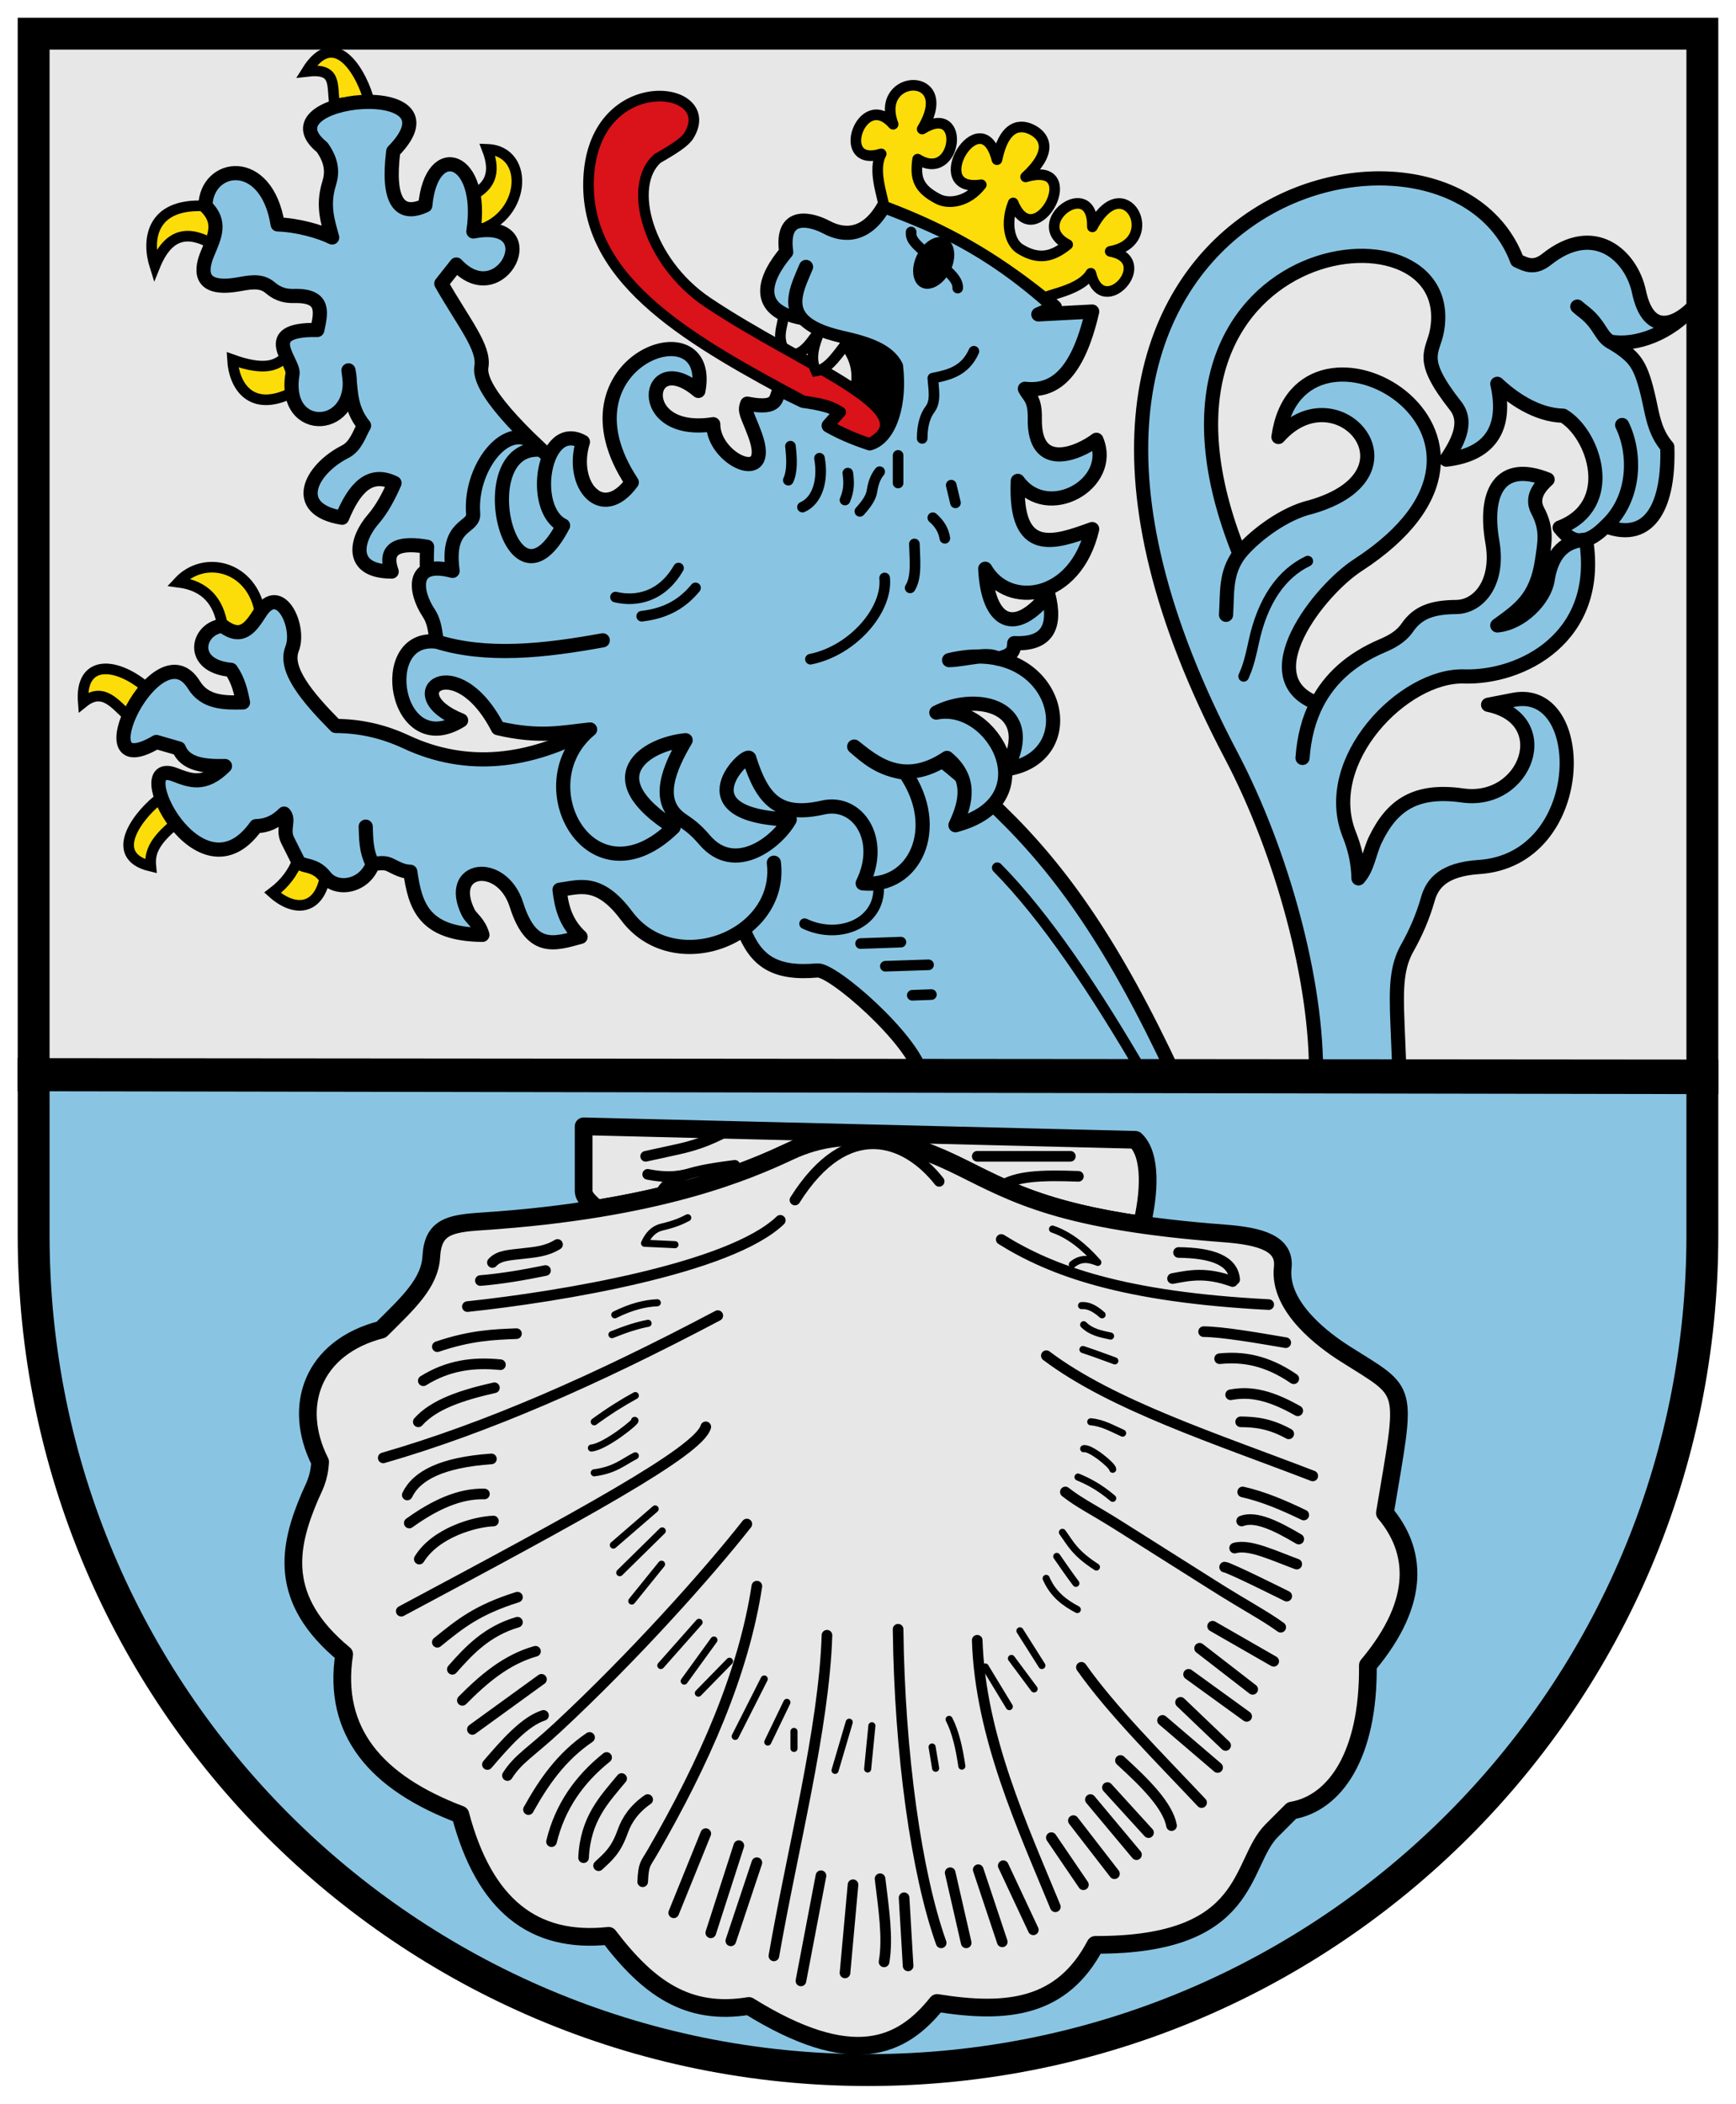 <?xml version="1.0" encoding="UTF-8" standalone="no"?>
<svg
    xmlns:dc="http://purl.org/dc/elements/1.1/"
    xmlns:cc="http://creativecommons.org/ns#"
    xmlns:rdf="http://www.w3.org/1999/02/22-rdf-syntax-ns#"
    xmlns:svg="http://www.w3.org/2000/svg"
    xmlns="http://www.w3.org/2000/svg"
    xmlns:sodipodi="http://sodipodi.sourceforge.net/DTD/sodipodi-0.dtd"
    xmlns:inkscape="http://www.inkscape.org/namespaces/inkscape"
    inkscape:version="1.0 (4035a4fb49, 2020-05-01)"
    sodipodi:docname="CoA Obermoschel.svg"
    id="svg2130"
    version="1.1"
    viewBox="0 0 490.2 593.85"
    height="593.85"
    width="490.2">
   <defs
       id="defs2124" />
   <sodipodi:namedview
       fit-margin-bottom="5"
       fit-margin-right="5"
       fit-margin-left="5"
       fit-margin-top="5"
       lock-margins="true"
       units="px"
       inkscape:snap-smooth-nodes="false"
       inkscape:snap-object-midpoints="false"
       inkscape:window-maximized="1"
       inkscape:window-y="-9"
       inkscape:window-x="-9"
       inkscape:window-height="1001"
       inkscape:window-width="1920"
       showgrid="false"
       inkscape:document-rotation="0"
       inkscape:current-layer="svg2130"
       inkscape:document-units="px"
       inkscape:cy="280.88984"
       inkscape:cx="308.19563"
       inkscape:zoom="1.25"
       inkscape:pageshadow="2"
       inkscape:pageopacity="1"
       borderopacity="1.0"
       bordercolor="#666666"
       pagecolor="#333333"
       id="base"
       showguides="true"
       inkscape:guide-bbox="true"
       inkscape:snap-intersection-paths="false"
       inkscape:object-paths="true"
       inkscape:snap-grids="false"
       inkscape:snap-global="false"
       inkscape:pagecheckerboard="false"
       inkscape:lockguides="false"
       inkscape:snap-to-guides="false"
       inkscape:object-nodes="true">
   </sodipodi:namedview>
   <g
       transform="translate(28.005,200.936)"
       inkscape:label="coa"
       id="g1371">
      <path
          inkscape:label="escutcheon_upper_bg"
          sodipodi:nodetypes="ccccc"
          id="path1173"
          d="m -18.505,102.614 v -294.05 H 452.695 v 294.85 z"
          style="fill:#e7e7e7;fill-opacity:1;stroke:none;stroke-width:9;stroke-miterlimit:4;stroke-dasharray:none" />
      <g
          id="g1311"
          inkscape:label="lion">
         <g
             inkscape:label="body"
             id="g1263">
            <g
                id="g1208"
                inkscape:label="claw-r">
               <path
                   inkscape:label="claw-r1"
                   sodipodi:nodetypes="cccc"
                   id="path1011"
                   d="m 105.666,-135.595 c 14.771,-3.061 16.397,-22.729 3.928,-23.192 2.735,7.065 0.261,10.523 -3.894,12.817 0.726,4.149 0.341,7.256 -0.034,10.374 z"
                   style="opacity:1;fill:#fcdd09;fill-opacity:1;stroke:#000000;stroke-width:3;stroke-linecap:butt;stroke-linejoin:miter;stroke-miterlimit:4;stroke-dasharray:none;stroke-opacity:1;paint-order:normal" />
               <path
                   inkscape:label="claw-r2"
                   sodipodi:nodetypes="cccc"
                   id="path1013"
                   d="m 76.28,-172.185 c -1.849,-7.545 -9.548,-21.763 -17.715,-8.589 8.702,-1.032 7.057,3.588 7.917,9.324 2.715,-0.709 6.118,-0.839 9.798,-0.735 z"
                   style="opacity:1;fill:#fcdd09;fill-opacity:1;stroke:#000000;stroke-width:3;stroke-linecap:butt;stroke-linejoin:miter;stroke-miterlimit:4;stroke-dasharray:none;stroke-opacity:1;paint-order:normal" />
               <path
                   inkscape:label="claw-r3"
                   sodipodi:nodetypes="cccc"
                   id="path1015"
                   d="m 29.995,-142.786 c -15.711,-0.912 -16.475,9.969 -14.272,16.95 3.857,-9.53 9.536,-9.948 16.023,-6.325 2.03,-3.584 1.404,-7.125 -1.751,-10.625 z"
                   style="opacity:1;fill:#fcdd09;fill-opacity:1;stroke:#000000;stroke-width:3;stroke-linecap:butt;stroke-linejoin:miter;stroke-miterlimit:4;stroke-dasharray:none;stroke-opacity:1;paint-order:normal" />
               <path
                   inkscape:label="claw-r4"
                   sodipodi:nodetypes="cccc"
                   id="path1017"
                   d="m 52.787,-100.465 c -2.387,2.723 -6.032,4.329 -15.144,1.074 0.413,7.219 5.065,15.099 16.814,9.299 0.137,-5.294 -0.102,-7.346 -1.67,-10.373 z"
                   style="opacity:1;fill:#fcdd09;fill-opacity:1;stroke:#000000;stroke-width:3;stroke-linecap:butt;stroke-linejoin:miter;stroke-miterlimit:4;stroke-dasharray:none;stroke-opacity:1;paint-order:normal" />
            </g>
            <g
                id="g1214"
                inkscape:label="claw-l">
               <path
                   inkscape:label="claw-l1"
                   sodipodi:nodetypes="cccc"
                   id="path1007"
                   d="m 45.421,-27.973 c -2.123,-13.136 -15.742,-16.553 -23.052,-8.627 7.861,1.007 11.359,5.651 12.445,12.304 5.636,3.943 8.258,0.469 10.607,-3.677 z"
                   style="opacity:1;fill:#fcdd09;fill-opacity:1;stroke:#000000;stroke-width:3;stroke-linecap:butt;stroke-linejoin:miter;stroke-miterlimit:4;stroke-dasharray:none;stroke-opacity:1;paint-order:normal" />
               <path
                   inkscape:label="claw-l2"
                   sodipodi:nodetypes="cccc"
                   id="path1005"
                   d="m 13.472,-6.735 c -8.744,-7.494 -18.93,-8.059 -17.973,4.076 5.614,-4.516 9.04,0.598 12.86,3.976 0.874,-2.62 3.093,-5.344 5.113,-8.052 z"
                   style="opacity:1;fill:#fcdd09;fill-opacity:1;stroke:#000000;stroke-width:3;stroke-linecap:butt;stroke-linejoin:miter;stroke-miterlimit:4;stroke-dasharray:none;stroke-opacity:1;paint-order:normal" />
               <path
                   inkscape:label="claw-l3"
                   sodipodi:nodetypes="cccc"
                   id="path1003"
                   d="m 17.528,24.173 c -5.779,4.106 -15.829,16.366 -2.937,19.413 -0.304,-3.189 0.279,-6.657 7.044,-12.079 -1.792,-2.175 -3.042,-4.696 -4.107,-7.335 z"
                   style="opacity:1;fill:#fcdd09;fill-opacity:1;stroke:#000000;stroke-width:3;stroke-linecap:butt;stroke-linejoin:miter;stroke-miterlimit:4;stroke-dasharray:none;stroke-opacity:1;paint-order:normal" />
               <path
                   inkscape:label="claw-l4"
                   sodipodi:nodetypes="cccc"
                   id="path1001"
                   d="m 56.027,41.889 c -1.281,3.423 -3.529,6.523 -7.071,9.192 6.024,5.418 13.024,5.165 14.849,-4.525 -1.485,-2.048 -7.778,-4.667 -7.778,-4.667 z"
                   style="opacity:1;fill:#fcdd09;fill-opacity:1;stroke:#000000;stroke-width:3;stroke-linecap:butt;stroke-linejoin:miter;stroke-miterlimit:4;stroke-dasharray:none;stroke-opacity:1;paint-order:normal" />
            </g>
            <path
                style="opacity:1;fill:#89c5e3;fill-opacity:1;stroke:#000000;stroke-width:4;stroke-linecap:round;stroke-linejoin:round;stroke-miterlimit:4;stroke-dasharray:none;stroke-opacity:1;paint-order:normal"
                d="M 303.657,102.537 C 269.354,29.106 244.92,19.245 187.407,-23.928 154.265,-48.806 105.833,-85.16 107.929,-97.411 c 0.925,-5.406 -4.964,-12.327 -11.314,-23.476 l 4.243,-5.374 c 12.759,13.688 25.72,-13.328 4.808,-9.334 3.192,-21.11 -11.869,-26.071 -13.576,-7.354 -7.272,3.407 -10.815,-1.176 -9.051,-15.274 20.829,-21.262 -37.853,-15.444 -20.082,-1.131 2.775,3.923 2.945,7.108 1.98,10.182 -1.984,6.319 -0.325,10.895 0.849,15.274 -3.502,-1.744 -9.809,-3.505 -15.391,-3.689 -3.152,-19.727 -20.169,-17.095 -20.4,-5.2 4.685,4.467 2.626,8.585 0.6,13.4 -1.712,4.068 -3.037,10.595 8.2,8.8 3.194,-0.51 6.696,-1.497 9.4,0.8 2.61,2.217 4.822,2.446 7,2.4 8.922,-0.188 7.298,5.124 6.4,9.6 -17,-0.318 -6.407,8.907 -7,12.4 -3.039,17.912 19.307,16.392 15.8,-1 0.798,5.2 0.148,10.4 4.4,15.6 -1.434,2.467 -2.284,5.811 -5.4,7.4 -9.855,5.027 -15.349,16.227 -0.8,18.6 3.372,-8.173 7.715,-13.297 14.8,-9.8 -1.685,3.872 -3.651,7.504 -6,10.2 -4.897,5.619 -7.089,14.75 5.2,14.8 -2.73,-7.575 3.488,-8.14 10,-7 -0.386,12.572 -1.418,24.955 46.023,51.564 C 121.502,14.316 103.879,16.515 86.716,8.514 80.138,5.448 73.713,4.042 66.776,3.988 58.642,-4.245 52.175,-12.007 54.472,-17.791 c 2.468,-6.217 -3.462,-18.927 -9.051,-10.182 -2.74,4.287 -5.225,7.759 -10.607,3.677 -7.194,0.758 -9.591,11.376 2.404,12.445 2.105,3.064 2.764,6.128 3.394,9.192 C 35.454,-2.559 29.882,-2.507 26.753,-7.608 16.59,-24.18 -5.736,21.435 16.147,8.514 l 6.364,1.838 c 1.679,4.308 6.839,5.135 13.011,4.95 -5.879,5.903 -9.969,4.038 -14.284,2.404 -13.828,-5.237 7.078,37.023 23.052,14.566 3.013,-0.059 5.661,-1.214 7.92,-3.536 1.634,1.753 -0.537,4.442 0.99,7.495 l 2.828,5.657 c 1.12,2.24 4.571,0.571 7.778,4.667 3.23,4.124 11.053,2.862 13.435,-3.536 -1.949,-3.793 -1.845,-7.176 -1.98,-10.607 0.135,3.431 0.031,6.813 1.98,10.607 1.603,-0.249 3.296,-0.586 4.808,0.141 1.896,0.912 3.647,1.977 5.798,1.98 1.395,9.712 3.807,17.637 20.365,17.819 -1.029,-3.529 -3.161,-4.625 -3.96,-6.223 -6.551,-13.098 9.455,-15.292 13.576,-2.263 4.237,13.393 10.826,11.034 18.102,9.051 -4.284,-3.97 -5.382,-8.578 -5.94,-13.294 5.476,-0.701 11.069,-3.221 18.95,7.354 13.399,17.978 44.114,6.097 41.578,-14.991 0.955,7.943 -2.808,14.58 -8.586,18.807 3.501,9.049 8.941,12.687 20.861,11.61 4.32,-0.39 26.941,19.286 29.4,29.463 z"
                id="path1009"
                sodipodi:nodetypes="ccsscccccscccsssscsccsccscccscsscccscccsccssscsccsccssccscccc"
                inkscape:label="body-frame" />
            <g
                id="g1193"
                inkscape:label="chest">
               <path
                   inkscape:label="chest-path1"
                   sodipodi:nodetypes="cc"
                   id="path1071"
                   d="m 220.009,48.297 c 1.358,11.004 -10.746,16.311 -20.814,11.517"
                   style="opacity:1;fill:none;fill-opacity:1;stroke:#000000;stroke-width:3;stroke-linecap:round;stroke-linejoin:round;stroke-miterlimit:4;stroke-dasharray:none;stroke-opacity:1;paint-order:normal" />
               <path
                   inkscape:label="chest-path2"
                   id="path1073"
                   d="m 214.995,65.414 11.4,-0.4"
                   style="opacity:1;fill:none;fill-opacity:1;stroke:#000000;stroke-width:3;stroke-linecap:round;stroke-linejoin:round;stroke-miterlimit:4;stroke-dasharray:none;stroke-opacity:1;paint-order:normal" />
               <path
                   inkscape:label="chest-path3"
                   id="path1075"
                   d="m 221.995,71.814 12.2,-0.4"
                   style="opacity:1;fill:none;fill-opacity:1;stroke:#000000;stroke-width:3;stroke-linecap:round;stroke-linejoin:round;stroke-miterlimit:4;stroke-dasharray:none;stroke-opacity:1;paint-order:normal"
                   sodipodi:insensitive="true" />
               <path
                   inkscape:label="chest-path4"
                   id="path1077"
                   d="m 229.595,80.014 5.4,-0.2"
                   style="opacity:1;fill:none;fill-opacity:1;stroke:#000000;stroke-width:3;stroke-linecap:round;stroke-linejoin:round;stroke-miterlimit:4;stroke-dasharray:none;stroke-opacity:1;paint-order:normal" />
            </g>
            <path
                style="opacity:1;fill:none;fill-opacity:1;stroke:#000000;stroke-width:3;stroke-linecap:round;stroke-linejoin:round;stroke-miterlimit:4;stroke-dasharray:none;stroke-opacity:1;paint-order:normal"
                d="m 253.595,44.014 c 13.638,13.801 27.631,34.693 41.801,59.133"
                id="path1069"
                sodipodi:nodetypes="cc"
                inkscape:label="back" />
         </g>
         <g
             sodipodi:insensitive="true"
             inkscape:label="head"
             id="g1200">
            <g
                inkscape:label="mane"
                id="g1229">
               <path
                   style="opacity:1;fill:#89c5e3;fill-opacity:1;stroke:#000000;stroke-width:4;stroke-linecap:round;stroke-linejoin:round;stroke-miterlimit:4;stroke-dasharray:none;stroke-opacity:1;paint-order:normal"
                   d="m 221.595,-142.786 c -4.724,8.424 -10.937,8.817 -16.2,6 -3.875,-2.074 -13.051,-4.898 -11.4,7 -6.089,7.158 -9.707,16.481 4.634,19.167 -4.09,-4.266 -1.227,-9.772 0.966,-14.967 -2.192,5.195 -5.056,10.7 -0.966,14.967 1.922,2.005 5.38,3.736 11.166,5.033 7.472,1.675 12.961,3.616 15.2,8 1.261,10.303 -1.593,20.133 -7.4,21.8 -5.08,-1.667 -8.645,-3.333 -11.6,-5 l 3.4,-3.8 c -1.963,-1.695 -5.99,-2.564 -10.6,-3.2 l -6.6,-3.2 c -1.427,2.153 0.165,5.816 -9.2,4 -0.941,2.264 0.106,3.1 2.2,8.8 5.451,14.84 -11.832,7.066 -11.8,-3 -22.792,3.603 -19.104,-22.083 -4.2,-9.4 4.698,-24.602 -41.344,-8.278 -18.8,25.8 -8.422,11.585 -17.564,0.607 -13.8,-11.4 -11.224,-6.298 -15.141,19.008 -5.6,23.6 -14.812,28.52 -26.855,-22.813 -6.4,-21.4 -7.991,-10.427 -20.102,4.373 -19,18 0.358,4.432 -7.695,2.505 -5.8,16.2 -12.217,-3.224 -10.484,6.239 -6.8,11.8 1.889,2.852 1.764,5.426 2.4,8.2 13.998,4.353 30.162,2.641 46.8,-0.4 -16.638,3.041 -32.802,4.753 -46.8,0.4 -17.68,-2.35 -11.903,33.879 6.8,22.2 -18.69,-7.427 -1.453,-20.843 10.4,2.2 11.881,2.794 18.435,1.149 26.023,0.364 -18.781,15.476 0.42,50.274 23.577,27.636 -22.258,-14.113 -7.978,-23.451 3.4,-24.6 -4.416,7.467 -8.812,17.132 -1.2,22.4 2.22,1.536 3.85,2.587 6.6,5.8 8.59,10.035 20.569,0.426 24,-5.8 -31.783,-1.164 -11.379,-19.883 -11.4,-17.2 3.73,11.746 8.342,16.628 20.8,13.8 9.817,-2.228 17.316,9.002 11.2,21.4 14.636,1.532 22.759,-15.589 12,-31.2 -7.277,-1.051 -10.748,-4.277 -14.4,-7.4 5.459,4.303 13.696,11.56 26.2,3.2 6.839,5.698 5.605,12.245 2.4,19 26.235,-6.908 10.598,-35.067 -5.4,-31.8 11.689,-5.963 29.096,-1.562 19.8,16 23.297,-3.536 14.325,-38.197 -16.2,-30.8 4.819,-0.152 10.942,-2.209 13.8,-0.4 3.776,-0.896 4.543,-1.91 4.6,-4.4 9.376,0.453 11.95,-4.659 9.6,-13.8 -9.439,11.993 -17.049,8.165 -17.8,-7.2 6.478,11.332 25.456,8.997 30.2,-11.2 -10.474,3.804 -21.938,7.985 -21,-13.6 8.362,11.597 27.468,0.861 22.2,-11.6 -5.139,3.883 -17.673,9.134 -17.4,-6 0.102,-5.674 -1.639,-6.131 -2.8,-8.4 7.923,0.908 14.794,-3.593 19,-21.8 l -15.2,0.8 4.662,-2.054 c -19.876,-17.878 -34.79,-23.311 -48.262,-28.546 z"
                   id="path1067"
                   sodipodi:nodetypes="cccscccccccccccccccscsssccccccccsccccccccscccccccsccccsccc"
                   inkscape:label="mane-frame" />
               <path
                   inkscape:label="mane-path1"
                   sodipodi:nodetypes="cc"
                   id="path1087"
                   d="m 163.595,-40.586 c -4.726,8.167 -11.949,9.595 -17.8,8.2"
                   style="opacity:1;fill:none;fill-opacity:1;stroke:#000000;stroke-width:3;stroke-linecap:round;stroke-linejoin:round;stroke-miterlimit:4;stroke-dasharray:none;stroke-opacity:1;paint-order:normal" />
               <path
                   inkscape:label="mane-path2"
                   sodipodi:nodetypes="cc"
                   id="path1089"
                   d="m 168.395,-34.986 c -4.451,5.435 -9.688,7.339 -15.2,8"
                   style="opacity:1;fill:none;fill-opacity:1;stroke:#000000;stroke-width:3;stroke-linecap:round;stroke-linejoin:round;stroke-miterlimit:4;stroke-dasharray:none;stroke-opacity:1;paint-order:normal" />
               <path
                   inkscape:label="mane-path3"
                   sodipodi:nodetypes="cc"
                   id="path1085"
                   d="m 221.795,-37.786 c 0.908,8.999 -8.965,20.529 -20.95,22.932"
                   style="opacity:1;fill:none;fill-opacity:1;stroke:#000000;stroke-width:3;stroke-linecap:round;stroke-linejoin:round;stroke-miterlimit:4;stroke-dasharray:none;stroke-opacity:1;paint-order:normal" />
               <path
                   inkscape:label="mane-path4"
                   sodipodi:nodetypes="cc"
                   id="path1083"
                   d="m 230.195,-47.386 c 0.124,4.527 0.704,9.395 -1.2,12.4"
                   style="opacity:1;fill:none;fill-opacity:1;stroke:#000000;stroke-width:3;stroke-linecap:round;stroke-linejoin:round;stroke-miterlimit:4;stroke-dasharray:none;stroke-opacity:1;paint-order:normal" />
               <path
                   inkscape:label="mane-path5"
                   sodipodi:nodetypes="cc"
                   id="path1081"
                   d="m 235.395,-54.786 c 1.938,1.665 3.062,3.602 3.4,5.8"
                   style="opacity:1;fill:none;fill-opacity:1;stroke:#000000;stroke-width:3;stroke-linecap:round;stroke-linejoin:round;stroke-miterlimit:4;stroke-dasharray:none;stroke-opacity:1;paint-order:normal" />
               <path
                   style="opacity:1;fill:none;fill-opacity:1;stroke:#000000;stroke-width:3;stroke-linecap:round;stroke-linejoin:round;stroke-miterlimit:4;stroke-dasharray:none;stroke-opacity:1;paint-order:normal"
                   d="m 240.595,-63.986 1.2,5"
                   id="path1079"
                   inkscape:label="mane-path6" />
            </g>
            <g
                inkscape:label="chin"
                id="g1187">
               <path
                   style="opacity:1;fill:none;fill-opacity:1;stroke:#000000;stroke-width:3;stroke-linecap:round;stroke-linejoin:round;stroke-miterlimit:4;stroke-dasharray:none;stroke-opacity:1;paint-order:normal"
                   d="m 195.195,-74.986 c 0.41,3.607 0.572,7.048 -0.6,9.6"
                   id="path1096"
                   sodipodi:nodetypes="cc"
                   inkscape:label="chin-path1" />
               <path
                   style="opacity:1;fill:none;fill-opacity:1;stroke:#000000;stroke-width:3;stroke-linecap:round;stroke-linejoin:round;stroke-miterlimit:4;stroke-dasharray:none;stroke-opacity:1;paint-order:normal"
                   d="m 203.395,-71.586 c 1.123,6.234 -0.591,11.966 -4.8,13.8"
                   id="path1098"
                   sodipodi:nodetypes="cc"
                   inkscape:label="chin-path2" />
               <path
                   style="opacity:1;fill:none;fill-opacity:1;stroke:#000000;stroke-width:3;stroke-linecap:round;stroke-linejoin:round;stroke-miterlimit:4;stroke-dasharray:none;stroke-opacity:1;paint-order:normal"
                   d="m 211.395,-67.386 c 0.325,2.336 0.454,4.738 -0.8,7.6"
                   id="path1100"
                   sodipodi:nodetypes="cc"
                   inkscape:label="chin-path3" />
               <path
                   style="opacity:1;fill:none;fill-opacity:1;stroke:#000000;stroke-width:3;stroke-linecap:round;stroke-linejoin:round;stroke-miterlimit:4;stroke-dasharray:none;stroke-opacity:1;paint-order:normal"
                   d="m 220.395,-67.786 c -1.307,1.58 -1.868,3.5 -2.2,5.6 -0.257,1.621 -1.454,3.462 -3.4,5.6"
                   id="path1102"
                   sodipodi:nodetypes="csc"
                   inkscape:label="chin-path4" />
               <path
                   style="opacity:1;fill:none;fill-opacity:1;stroke:#000000;stroke-width:3;stroke-linecap:round;stroke-linejoin:round;stroke-miterlimit:4;stroke-dasharray:none;stroke-opacity:1;paint-order:normal"
                   d="m 225.595,-72.386 v 7.8"
                   id="path1104"
                   inkscape:label="chin-path5" />
            </g>
            <path
                inkscape:label="cheek"
                sodipodi:nodetypes="ccsc"
                id="path1106"
                d="m 246.995,-101.786 c -2.499,5.611 -7.012,6.689 -11.6,7.6 0.211,3.092 0.964,6.495 -0.8,8.8 -1.247,1.63 -2.189,4.263 -2.2,8.2"
                style="opacity:1;fill:none;fill-opacity:1;stroke:#000000;stroke-width:3;stroke-linecap:round;stroke-linejoin:round;stroke-miterlimit:4;stroke-dasharray:none;stroke-opacity:1;paint-order:normal" />
            <g
                inkscape:label="mouth"
                id="g1220">
               <path
                   style="opacity:1;fill:#000000;fill-opacity:1;stroke:none;stroke-width:3;stroke-linecap:round;stroke-linejoin:round;stroke-miterlimit:4;stroke-dasharray:none;stroke-opacity:1;paint-order:normal"
                   d="m 205.995,-80.786 c 3.712,2.138 7.626,3.663 11.6,5 6.554,-1.943 8.515,-12.985 7.4,-21.8 -2.428,-7.783 -26.264,-8.945 -26.366,-13.033 12.864,6.249 19.573,15.568 7.366,29.833 z"
                   id="path1171"
                   sodipodi:nodetypes="ccccc"
                   inkscape:label="cheek_inner" />
               <path
                   style="opacity:1;fill:#e7e7e7;fill-opacity:1;stroke:#000000;stroke-width:3;stroke-linecap:butt;stroke-linejoin:miter;stroke-miterlimit:4;stroke-dasharray:none;stroke-opacity:1;paint-order:normal"
                   d="m 193.281,-112.273 c -0.151,3.666 -2.562,6.701 1.056,11.75 5.107,-0.079 6.812,-4.472 9.118,-7.009 -1.495,-0.579 -3.064,-1.451 -4.827,-3.088 -1.815,-0.372 -3.62,-0.8 -5.348,-1.653 z"
                   id="path1116"
                   sodipodi:nodetypes="ccccc"
                   inkscape:label="tooth_r" />
               <path
                   style="opacity:1;fill:#da121a;fill-opacity:1;stroke:#000000;stroke-width:3;stroke-linecap:round;stroke-linejoin:round;stroke-miterlimit:4;stroke-dasharray:none;stroke-opacity:1;paint-order:normal"
                   d="m 198.795,-87.786 c 3.546,0.603 7.103,0.845 10.6,3.2 l -3.4,3.8 c 3.749,1.982 7.56,3.795 11.6,5 17.027,-9.185 -19.298,-21.968 -45.885,-39.868 -16.826,-11.329 -22.753,-32.932 -14.037,-40.57 4.491,-2.548 7.715,-4.626 8.804,-6.382 9.128,-14.714 -27.809,-19.176 -28.302,13.291 -0.429,28.25 29.437,44.862 60.619,61.529 z"
                   id="path1118"
                   sodipodi:nodetypes="ccccscssc"
                   inkscape:label="tongue" />
               <path
                   style="opacity:1;fill:#e7e7e7;fill-opacity:1;stroke:#000000;stroke-width:3;stroke-linecap:butt;stroke-linejoin:miter;stroke-miterlimit:4;stroke-dasharray:none;stroke-opacity:1;paint-order:normal"
                   d="m 203.456,-107.531 c -1.48,3.782 -2.899,7.563 -1.061,11.345 3.695,-0.493 6.441,-5.258 9.431,-8.925 -2.908,-0.621 -5.758,-1.334 -8.369,-2.42 z"
                   id="path1114"
                   sodipodi:nodetypes="cccc"
                   inkscape:label="tooth_l" />
            </g>
            <g
                inkscape:label="eye"
                id="g1180">
               <path
                   style="opacity:1;fill:none;fill-opacity:1;stroke:#000000;stroke-width:3;stroke-linecap:round;stroke-linejoin:round;stroke-miterlimit:4;stroke-dasharray:none;stroke-opacity:1;paint-order:normal"
                   d="m 229.269,-135.453 c -0.101,1.986 0.634,3.113 6.081,7.495 3.934,3.165 7.276,5.78 7.071,8.344"
                   id="path1120"
                   sodipodi:nodetypes="csc"
                   inkscape:label="eye_path" />
               <ellipse
                   style="opacity:1;fill:#000000;fill-opacity:1;stroke:none;stroke-width:3.001;stroke-linecap:round;stroke-linejoin:round;stroke-miterlimit:4;stroke-dasharray:none;stroke-opacity:1;paint-order:normal"
                   id="path1122"
                   transform="matrix(0.915,0.403,-0.428,0.904,0,0)"
                   ry="7.744"
                   rx="5.209"
                   cy="-210.994"
                   cx="158.842"
                   inkscape:label="eye_ellipse" />
            </g>
         </g>
         <path
             inkscape:label="crown"
             style="opacity:1;fill:#fcdd09;fill-opacity:1;stroke:#000000;stroke-width:3;stroke-linecap:round;stroke-linejoin:round;stroke-miterlimit:4;stroke-dasharray:none;stroke-opacity:1;paint-order:normal"
             d="m 253.508,-155.865 c -4.485,-17.528 -20.784,9.518 -4.432,7.091 -3.845,4.973 -9.229,5.555 -12.2,4.003 -5.482,-2.865 -6.56,-5.729 -5.764,-11.238 11.165,6.992 13.866,-16.349 1.282,-8.504 10.074,-16.577 -13.685,-15.9 -8.203,-1.351 -8.888,-10.196 -16.727,12.501 -3.373,8.367 -2.442,4.424 0.337,11.671 0.776,14.71 17.813,6.693 30.863,14.268 45.373,25.831 2.837,-1.174 10.488,-2.483 13.046,-6.841 3.262,13.593 18.781,-3.741 5.476,-6.18 15.309,-2.712 4.076,-24.037 -5.036,-6.913 0.323,-14.826 -18.686,-1.032 -6.974,5 -4.33,3.497 -8.207,4.457 -13.469,1.205 -2.851,-1.762 -4.235,-7.114 -1.921,-12.959 6.26,15.301 20.875,-12.441 3.513,-7.351 7.549,-6.894 5.644,-11.141 2.172,-13.118 -3.473,-1.977 -8.192,-1.764 -10.267,8.246 z"
             id="path932-82"
             sodipodi:nodetypes="ccsccccccccccsccsc" />
         <g
             style="mix-blend-mode:normal"
             inkscape:label="tail"
             id="g978">
            <path
                style="opacity:1;fill:#89c5e3;fill-opacity:1;stroke:#000000;stroke-width:4;stroke-linecap:round;stroke-linejoin:round;stroke-miterlimit:4;stroke-dasharray:none;stroke-opacity:1;paint-order:normal"
                d="m 318.195,-27.386 c 0.408,-6.305 -0.276,-11.74 3.8,-17.2 3.392,-4.279 11.1,-10.483 18.6,-12.8 35.133,-8.92 9.221,-39.266 -7.6,-20.2 5.857,-41.882 79.269,-0.708 22.4,36.2 -10.92,7.087 -30.43,31.895 -11.526,38.968 -2.353,4.519 -3.662,9.743 -4.074,15.432 0.412,-5.688 1.721,-10.913 4.13,-15.54 3.523,-6.768 9.4,-12.26 18.27,-16.06 2.598,-1.113 5.304,-2.466 7.2,-5.2 2.907,-4.192 6.805,-5.741 13.8,-5.8 6.27,-0.053 12.231,-6.826 10.2,-18.4 -2.42,-13.793 2.047,-23.032 15.6,-17.6 -2.25,2.033 -4.774,5.082 -2.8,8.8 2.797,5.266 1.998,8.882 1.2,14.2 -1.589,10.587 -6.505,13.78 -12.6,18.2 6.85,-0.619 13.347,-7.375 14.2,-12.8 1.52,-9.667 6.88,-11.153 10.853,-11.416 4.476,27.719 -18.301,39.126 -34.453,38.616 -17.03,-0.538 -40.724,23.728 -32.4,44.6 1.419,3.557 2.535,7.666 2.6,12.4 2.662,-2.959 2.988,-7.272 4.8,-11 4.643,-9.55 11.191,-14.301 24.6,-12.4 17.973,2.548 26.704,-21.568 7.2,-25.6 l 7.2,-1.4 c 21.457,-4.172 21.324,45.147 -9.8,47.2 -9.779,0.645 -13.117,4.462 -14.4,9 -1.441,5.094 -3.468,9.669 -5.8,13.8 -3.056,5.413 -3.206,11.208 -2.8,21.2 l 0.6,14.777 -23.6,0.637 c 0.466,-26.971 -9.661,-63.783 -24,-91.015 -82.498,-156.673 60.826,-193.25 80.8,-139.6 2.476,1.161 4.799,2.467 8.4,-0.4 13.352,-10.631 23.84,-1.024 26,9.2 2.8,13.252 11.139,8.828 15.6,4 -6.873,7.881 -16.372,11.391 -23.749,10.092 -0.868,-0.56 -1.634,-1.259 -2.651,-2.892 -2.815,-4.523 -4.4,-5.023 -6.6,-7 2.2,1.977 3.785,2.477 6.6,7 1.017,1.633 1.783,2.333 2.651,2.892 0.844,0.484 2.74,1.581 4.149,2.708 3.379,2.703 5.024,4.895 7.2,15.4 0.84,4.053 1.745,8.097 4.8,11.6 0.516,15.667 -4.41,27.25 -17.4,22.4 8.484,-7.741 8.595,-20.509 4.65,-28.577 3.944,8.068 3.833,20.836 -4.65,28.577 -4.333,4.382 -8.667,6.099 -13,0.4 16.554,-6.315 9.731,-26.438 1,-31.6 -7.642,-0.158 -14.597,-5.203 -18.6,-9 3.081,13.562 -3.088,20.098 -14.4,21.4 2.82,-4.304 6.456,-10.312 2.6,-15.2 -10.743,-13.617 -6.291,-14.998 -5.2,-21.4 6.624,-38.872 -92.06,-26.755 -55.8,63.2"
                id="path36"
                sodipodi:nodetypes="ccccsccssssscsscscsscsscsssssccscssccscscssccccccccssc"
                inkscape:label="tail_frame" />
            <path
                style="opacity:1;fill:none;stroke:#000000;stroke-width:3;stroke-linecap:round;stroke-linejoin:round;stroke-miterlimit:4;stroke-dasharray:none;stroke-opacity:1"
                d="m 323.172,-10.012 c 0.943,-2.177 1.606,-3.871 2.828,-9.617 2.529,-11.889 7.942,-19.381 15.274,-22.91"
                id="path864"
                sodipodi:nodetypes="csc"
                inkscape:label="tail_path" />
         </g>
      </g>
      <g
          style="stroke:#000000"
          inkscape:label="escutcheon"
          id="g867">
         <path
             style="fill:#89c5e3;fill-opacity:1;stroke:#000000;stroke-width:9;stroke-miterlimit:4;stroke-dasharray:none"
             d="m 452.695,147.814 c 0,130.119 -105.482,235.6 -235.6,235.6 -130.118,0 -235.6,-105.482 -235.6,-235.6 l -1e-6,-45.55 471.2,0.4 z"
             id="path857"
             sodipodi:nodetypes="sssccs"
             inkscape:label="escutcheon_under" />
         <path
             style="fill:none;stroke:#000000;stroke-width:9;stroke-miterlimit:4;stroke-dasharray:none"
             d="m -18.505,102.614 v -294.05 H 452.695 v 294.85 z"
             id="path863"
             sodipodi:nodetypes="ccccc"
             inkscape:label="escutcheon_upper" />
      </g>
      <g
          style="display:inline"
          inkscape:label="clam"
          id="g1102">
         <g
             id="g881"
             inkscape:label="shell"
             style="opacity:1;stroke:#000000">
            <path
                inkscape:label="hinge"
                sodipodi:nodetypes="ccscsscc"
                id="path871"
                d="m 292.595,120.814 -155.8,-3.8 v 18.2 c 0,1.898 1.938,3.334 3.681,5.036 29.235,-4.726 45.843,-12.106 54.569,-16.195 17.369,-8.138 34.318,-2.454 48.366,4.525 12.25,6.086 23.232,12.25 51.001,16.198 2.057,-8.466 2.922,-19.593 -1.817,-23.965 z"
                style="opacity:1;fill:#e7e7e7;fill-opacity:1;stroke:#000000;stroke-width:5;stroke-linecap:round;stroke-linejoin:round;stroke-miterlimit:4;stroke-dasharray:none" />
            <path
                inkscape:label="mantle"
                sodipodi:nodetypes="sccsccccccscccsssssss"
                id="path869"
                d="m 93.787,153.754 c -0.416,7.544 -6.579,13.132 -14.142,20.647 -19.39,4.994 -25.244,21.551 -17.253,37.335 -0.277,4.871 -1.8,7.219 -2.828,9.617 -6.17,14.382 -9.208,29.128 9.617,44.689 -3.35,21.808 8.975,36.24 32.81,45.255 6.754,25.529 20.644,36.486 41.861,34.224 11.225,14.742 22.311,22.637 39.598,19.799 29.112,18.063 43.105,11.768 53.174,-0.849 19.898,3.224 35.338,1.386 44.689,-16.405 44.448,0.161 40.529,-22.993 49.78,-32.244 l 5.657,-5.657 c 12.107,-2.046 21.758,-15.501 21.496,-41.012 15.411,-18.383 13.495,-32.651 4.808,-42.992 6.131,-36.817 7.075,-33.303 -11.314,-44.972 -5.611,-3.56 -18.794,-13.061 -17.536,-24.324 0.749,-6.708 -6.002,-8.833 -16.405,-9.617 -45.977,-3.465 -59.209,-11.126 -74.388,-18.668 -14.048,-6.979 -30.997,-12.664 -48.366,-4.525 -11.514,5.395 -36.753,16.522 -87.116,19.799 -9.089,0.591 -13.685,1.622 -14.142,9.9 z"
                style="opacity:1;fill:#e7e7e7;fill-opacity:1;stroke:#000000;stroke-width:5;stroke-linecap:round;stroke-linejoin:round;stroke-miterlimit:4;stroke-dasharray:none" />
         </g>
         <path
             id="path905"
             style="opacity:1;fill:none;stroke:#000000;stroke-width:3;stroke-linecap:round;stroke-linejoin:round;stroke-miterlimit:4;stroke-dasharray:none"
             d="m 254.724,148.945 c 14.211,8.869 34.357,16.254 75.519,18.385 m -62.791,14.425 c 18.588,14.018 48.106,23.482 75.236,33.941 m -69.862,4.525 c 4.078,3.206 7.716,4.843 15.274,9.617 l 26.87,16.971 c 8.65,5.463 14.093,8.28 18.668,11.597 m -56.286,11.314 c 8.588,12.183 21.807,25.292 33.941,38.184 m -63.357,-45.821 c 0.839,26.94 12.786,52.687 22.062,75.236 m -44.406,-78.347 c 0.415,35.134 5.173,69.007 12.162,88.53 m -32.244,-86.833 c -0.834,26.234 -9.663,59.999 -14.991,90.51 m -4.808,-104.369 c -3.747,24.552 -14.877,49.814 -29.416,74.953 -2.173,3.758 -2.546,3.3 -2.828,8.485 m 29.416,-100.975 c -11.132,14.154 -32.161,37.637 -53.457,57.417 -7.59,7.05 -11.102,8.799 -14.142,13.576 m -29.981,-46.386 c 50.197,-26.81 83.971,-45.046 85.984,-52.043 M 103.969,167.896 c 26.004,-2.748 74.198,-10.727 88.362,-24.348 m 4.139,-5.738 c 14.82,-23.535 31.47,-17.034 40.718,-5.269 m -156.978,78.065 c 29.266,-8.453 59.917,-21.909 94.469,-40.164"
             inkscape:label="growline_branch" />
         <path
             id="path1027"
             style="opacity:1;fill:none;stroke:#000000;stroke-width:3;stroke-linecap:round;stroke-linejoin:round;stroke-miterlimit:4;stroke-dasharray:none"
             d="m 304.788,152.622 c 9.482,0.095 15.399,2.268 15.839,7.637 m -17.536,-0.283 c 4.732,-0.873 9.309,-1.94 16.971,0.849 m -8.202,14.142 c 5.286,0.059 14.222,1.578 23.193,3.111 m -18.668,4.525 c 6.348,-0.631 13.082,0.287 20.93,5.657 m -17.819,4.525 c 4.568,-0.823 9.904,-0.623 18.95,4.525 m -16.122,3.111 c 3.981,0.042 8.11,0.381 13.576,3.394 m -13.011,16.405 c 5.751,1.28 11.502,3.728 17.253,6.505 m -17.536,1.697 c 3.984,-1.545 9.904,1.424 16.122,5.091 m -18.102,2.546 c 4.201,-1.232 11.213,2.221 17.536,4.525 m -20.365,0.849 c 1.131,0 17.536,8.202 17.536,8.202 m -20.93,8.485 17.253,9.899 m -20.93,-3.677 14.991,11.597 m -18.102,-4.243 16.405,11.879 m -18.668,-3.96 12.728,12.162 m -17.819,-7.071 15.556,13.294 m -27.436,-1.98 c 7.015,6.404 13.358,12.724 14.425,18.385 m -18.102,-10.748 11.597,12.728 m -16.405,-9.334 13.011,15.556 m -17.819,-9.617 11.597,14.991 m -17.819,-10.182 9.051,13.294 m -22.627,-5.374 8.485,18.102 m -15.556,-16.971 6.788,20.365 m -14.708,-19.516 4.525,19.799 m -17.536,-12.728 1.131,19.233 m -7.92,-24.607 c 0.985,8.23 2.316,16.692 1.131,23.476 m -11.031,3.111 2.263,-24.89 m -14.708,27.153 5.657,-29.698 m -25.456,18.385 7.354,-22.062 m -13.011,19.799 7.92,-24.607 m -18.385,18.95 9.051,-22.345 m -30.264,9.051 c 2.654,-2.489 4.856,-4.179 6.788,-9.617 1.213,-3.414 3.372,-6.481 7.071,-9.051 m -18.102,16.405 c 0.524,-11.016 5.853,-16.427 10.748,-22.345 m -19.799,17.819 c 2.401,-9.909 7.879,-17.619 15.556,-23.759 m -22.062,14.708 c 4.271,-7.676 9.246,-14.93 17.253,-20.365 m -28.85,7.637 c 5.28,-6.149 10.559,-12.142 15.839,-13.859 m -20.082,3.96 19.516,-14.142 m -22.345,5.94 c 6.015,-6.066 12.394,-11.524 20.648,-13.859 m -23.476,5.091 c 4.819,-5.478 9.864,-10.777 18.385,-13.294 m -22.627,5.657 c 6.462,-5.233 11.239,-9.146 22.627,-12.728 M 90.393,239.172 c 4.569,-7.425 15.61,-10.561 20.93,-10.748 m -23.759,0.566 c 7.071,-5.072 14.142,-8.396 21.213,-8.202 m -21.779,0.283 c 2.651,-5.501 9.804,-9.202 23.759,-10.182 m 0.283,-55.437 c 1.916,-2.059 4.742,-2.067 8.768,-2.546 3.234,-0.385 6.411,-0.574 9.617,-2.546 m -21.779,10.182 c 6.128,-0.508 12.257,-1.57 18.385,-2.828 m -30.547,21.496 c 9.419,-3.197 15.867,-3.422 22.345,-3.677 m -26.304,13.294 c 6.965,-4.326 14.067,-5.315 21.779,-4.525 m -23.193,16.122 c 4.462,-5.008 12.549,-7.599 21.496,-9.617 m 142.92,-56.814 c 4.373,-2.989 11.52,-3.253 21.978,-2.866 m -28.567,-5.657 h 26.304 m -119.36,5.091 c 6.229,1.236 9.756,0.446 13.016,-0.544 m 11.591,-2.001 c -10.244,1.306 -19.797,2.956 -21.145,8.71 m -4.028,-11.255 9.051,-1.98 c 9.063,-1.983 12.666,-4.842 14.993,-5.462"
             inkscape:label="growline_outer"
             sodipodi:nodetypes="cccccccccccccccccccccccccccccccccccccccccccccccccccccccccccccsccccccccccccccccccccccccsccccccccccccccccccsc" />
         <path
             id="path1091"
             style="opacity:1;fill:none;stroke:#000000;stroke-width:2;stroke-linecap:round;stroke-linejoin:round;stroke-miterlimit:4;stroke-dasharray:none"
             d="m 145.595,170.214 c 4.572,-2.277 8.494,-3.254 12,-3.4 m -12.8,9 c 3.921,-1.588 7.346,-2.679 10.2,-3.2 m -15.2,27.8 c 4.148,-3.03 7.985,-5.436 11.6,-7.4 m -12.4,14.8 c 3.927,-0.321 13.441,-8.007 12.2,-7.8 m -11.4,14.8 c 5.903,-0.786 8.132,-3.041 11.6,-4.8 m -6.2,25.2 11.8,-10.2 m -10,18 12,-11.8 m -8.6,19.8 8.4,-10.4 m -0.2,28.6 10.8,-12.2 m -4.2,16.6 8.4,-11.6 m -4.4,15 8.8,-9 m 1.6,21.2 8.2,-16.2 m 6.4,6.6 -5.4,11.2 m 7.4,-3 v 4.8 m 15.6,-7.4 -4,13.6 m 10.4,-12.6 -1.2,12.2 m 18.2,-6.2 1,6 m 3.8,-13.8 c 1.806,3.491 2.856,8.116 3.6,13.2 m 6.6,-28 6.8,11.2 m 0.6,-13.6 6.4,8.6 m -4,-16.4 6.2,9.8 m 1.2,-24.6 c 1.973,4.534 5.243,6.907 8.8,8.8 m -5.8,-15 c 1.661,2.395 3.229,4.695 5.4,7.6 m -3.8,-14.4 c 2.224,3.023 3.346,5.77 9.6,9.8 m -5.2,-25.4 c 2.87,1.208 5.877,2.687 9.8,6 m -8.2,-14 c 1.8,-0.479 8.2,4.729 8.2,5.8 m -6.2,-13.4 c 3.39,0.286 6.108,1.917 9,3.2 m -11.2,-23.6 c 1.768,0.574 4.568,1.561 9,3.2 m -8.8,-10.2 c 2.177,2.137 4.907,2.613 7.6,3.2 m -8.2,-8.6 c 1.768,-0.121 3.514,0.59 5.8,2.6 m -14,-24.2 c 4.857,1.658 9.007,5.082 12.8,9.4 -1.755,-0.624 -4.37,-1.75 -7.2,0.6 m -108.6,-13.2 c -1.697,0.867 -3.422,1.716 -7.2,2.6 -2.583,0.604 -4.014,2.386 -5,4.6 l 8.6,0.4"
             inkscape:label="growline_inner" />
      </g>
   </g>
   <style
       id="style2137"
       type="text/css">.st0{display:none}.st1{display:inline}.st2{fill:#051F41}</style>
</svg>
